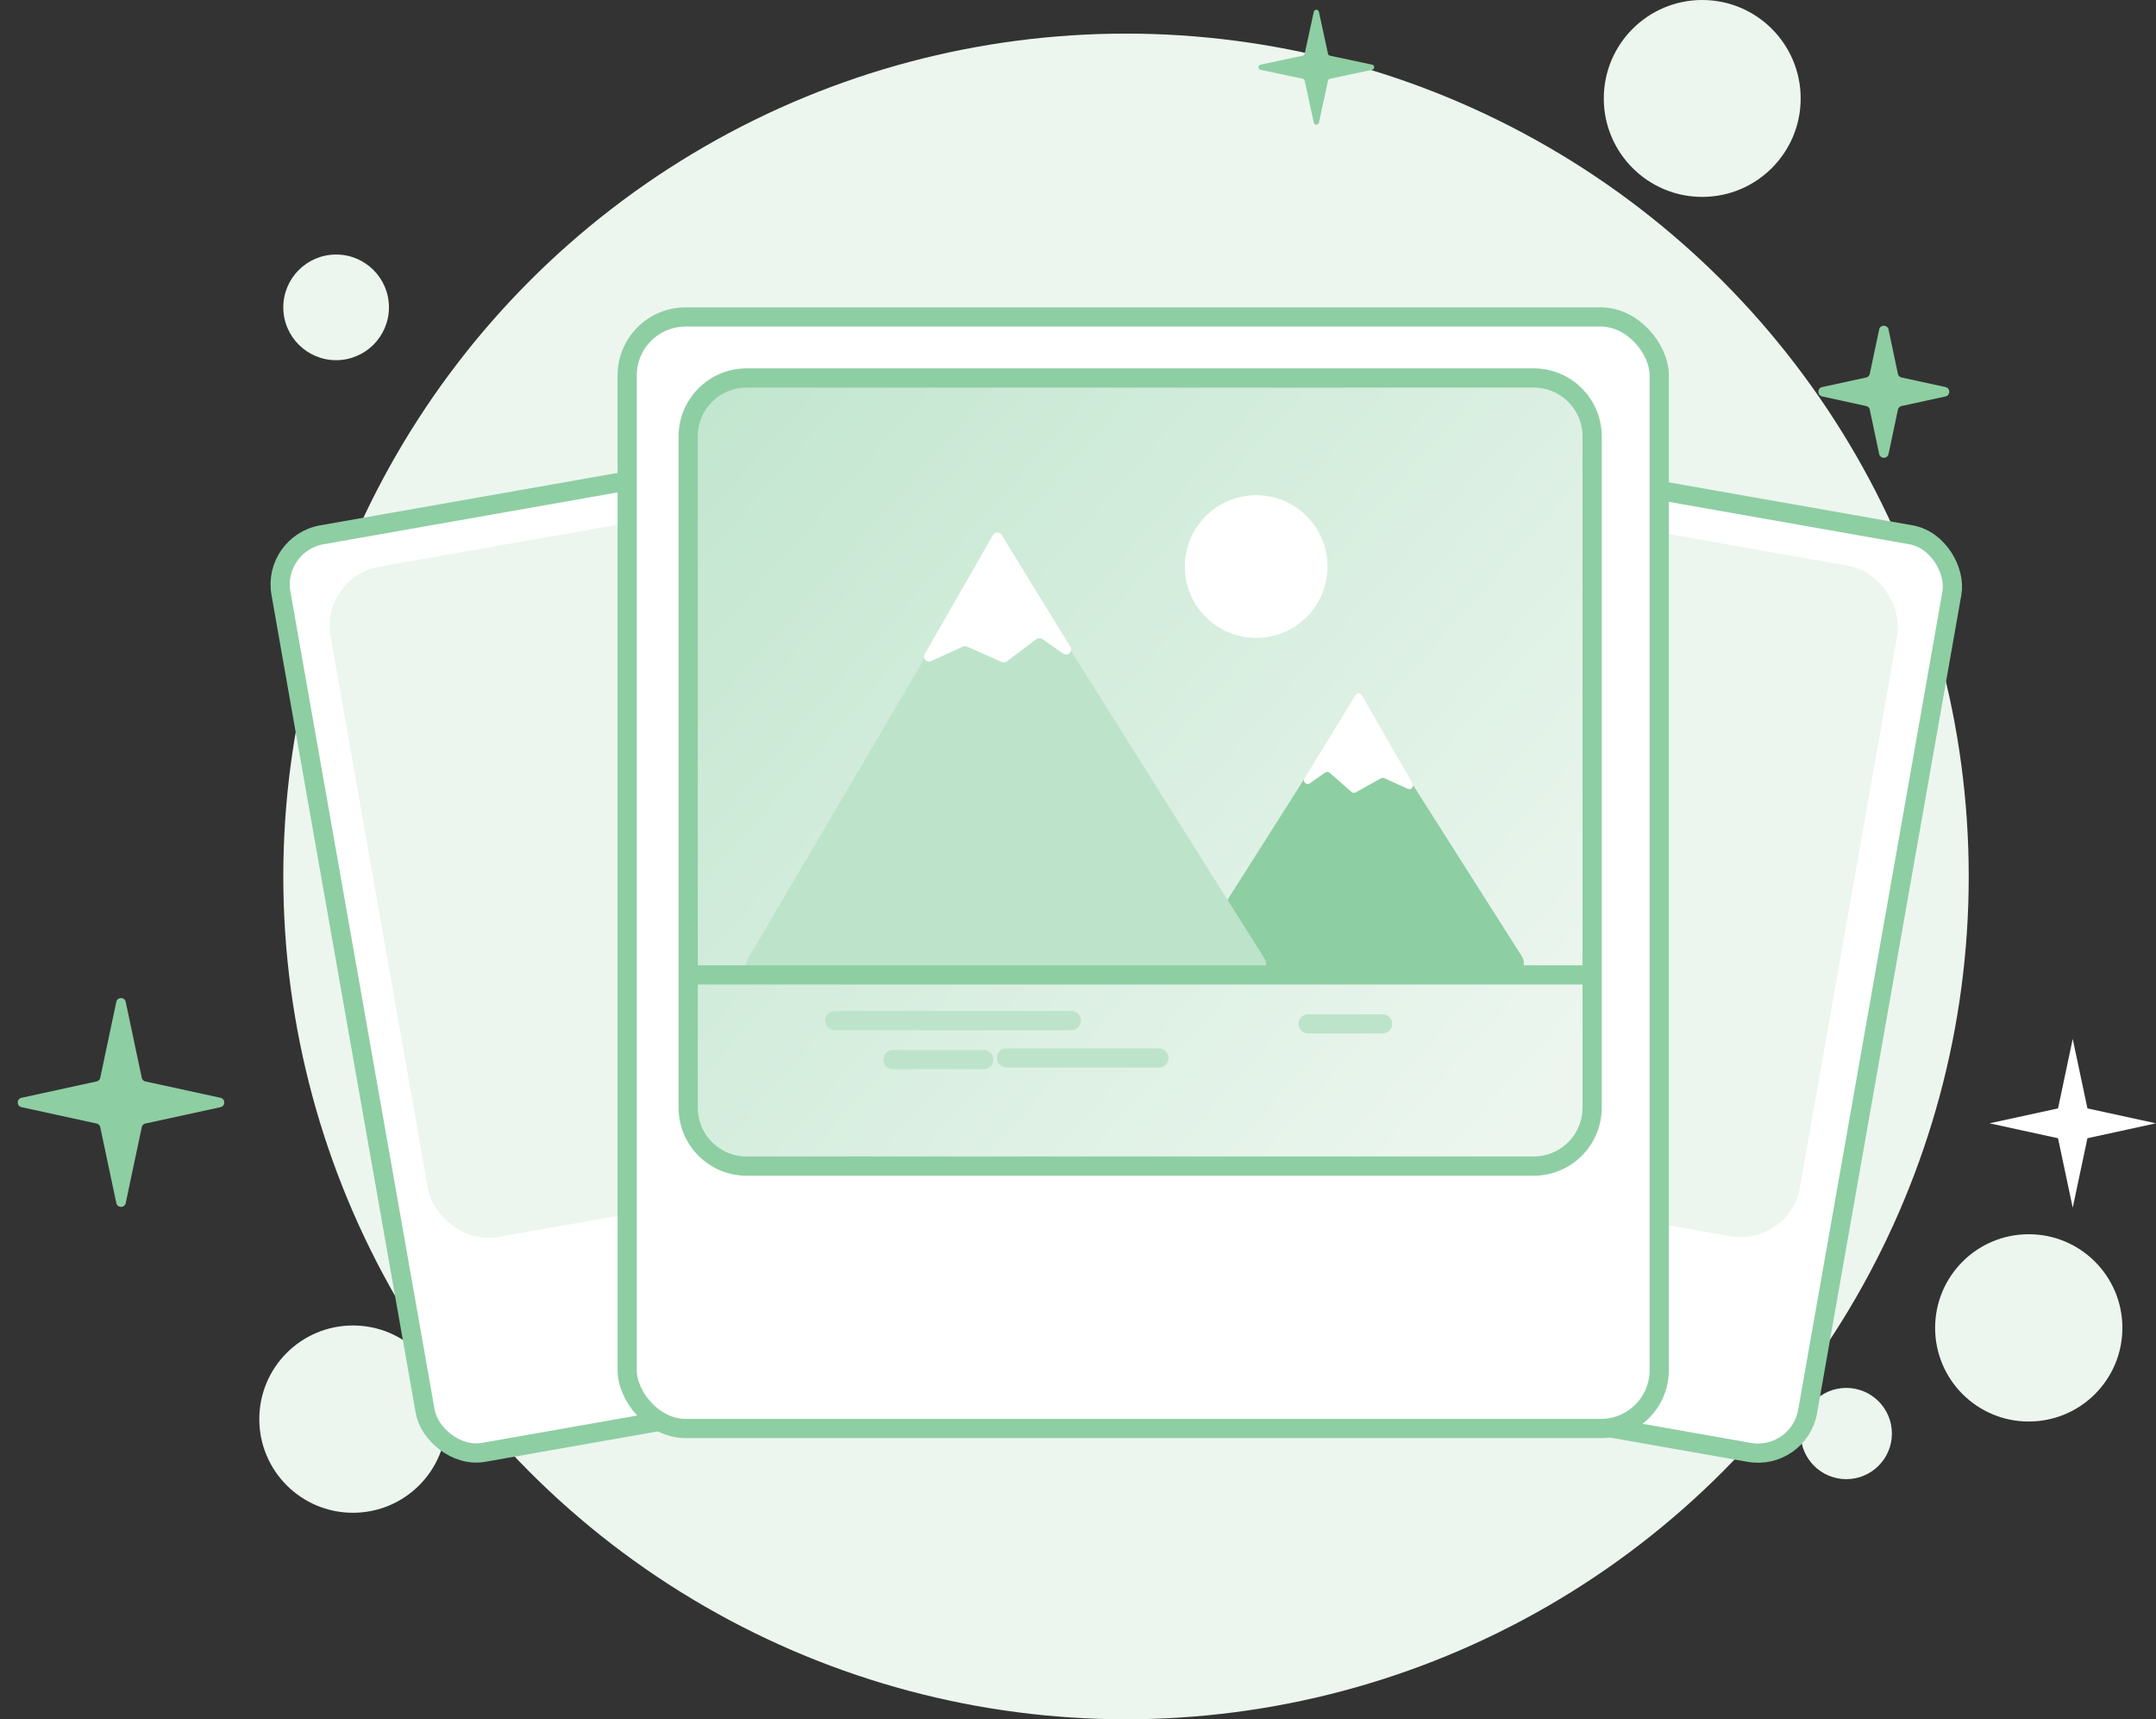 <svg width="449" height="358" viewBox="0 0 449 358" fill="none" xmlns="http://www.w3.org/2000/svg"><rect x="0" y="0" width="449" height="358" fill="#333333" stroke="none"/><circle cx="234.5" cy="182.5" r="175.5" fill="#ECF6EF"/><circle cx="70" cy="64" r="11" fill="#ECF6EF"/><circle cx="354.5" cy="20.5" r="20.5" fill="#ECF6EF"/><circle cx="73.5" cy="295.5" r="19.5" fill="#ECF6EF"/><circle cx="422.5" cy="276.5" r="19.5" fill="#ECF6EF"/><circle cx="384.5" cy="298.5" r="9.5" fill="#ECF6EF"/><path d="M262.525 14.537c-.579-.123-.579-.95 0-1.074l8.766-1.864a.548.548 0 0 0 .422-.42l1.888-8.705c.125-.577.948-.577 1.073 0l1.887 8.704a.549.549 0 0 0 .423.42l8.765 1.865c.58.123.58.95 0 1.074l-8.765 1.864a.549.549 0 0 0-.423.42l-1.887 8.705c-.125.576-.948.576-1.073 0l-1.888-8.704a.548.548 0 0 0-.422-.42l-8.766-1.865zM24.223 208.622c.224-1.057 1.733-1.057 1.957 0l3.342 15.793c.082.384.381.686.766.77l15.63 3.404c1.049.229 1.049 1.726 0 1.955l-15.63 3.404a1.001 1.001 0 0 0-.766.77l-3.342 15.793c-.224 1.057-1.733 1.057-1.957 0l-3.343-15.793a1.002 1.002 0 0 0-.765-.77l-15.63-3.404c-1.05-.229-1.05-1.726 0-1.955l15.63-3.404c.384-.084.684-.386.765-.77l3.343-15.793zm367.122-140c.223-1.057 1.733-1.057 1.956 0l1.95 9.213c.082.385.382.686.766.77l9.144 1.992c1.049.229 1.049 1.726 0 1.954l-9.144 1.992a1.002 1.002 0 0 0-.766.77l-1.95 9.213c-.223 1.057-1.733 1.057-1.956 0l-1.95-9.213a1 1 0 0 0-.766-.77l-9.144-1.992c-1.049-.228-1.049-1.725 0-1.954l9.144-1.992a1 1 0 0 0 .766-.77l1.95-9.213z" fill="#8ECEA3"/><path d="M431.658 216.331l3.063 14.467 14.26 3.107-14.26 3.106-3.063 14.468-3.062-14.468-14.261-3.106 14.261-3.107 3.062-14.467z" fill="#fff"/><rect x="230.846" y="81.891" width="180.208" height="194.008" rx="10.492" transform="rotate(10 230.846 81.891)" fill="#fff" stroke="#8ECEA3" stroke-width="4"/><rect x="239.457" y="94.188" width="157.917" height="137.749" rx="10.492" transform="rotate(10 239.457 94.188)" fill="#ECF6EF" stroke="#ECF6EF" stroke-width="4"/><rect x="56.683" y="113.184" width="180.208" height="194.008" rx="10.492" transform="rotate(-10 56.683 113.184)" fill="#fff" stroke="#8ECEA3" stroke-width="4"/><rect x="68.98" y="121.795" width="157.917" height="137.749" rx="10.492" transform="rotate(-10 68.98 121.795)" fill="#ECF6EF" stroke="#ECF6EF" stroke-width="4"/><rect x="130.613" y="66" width="214.934" height="231.453" rx="12.165" fill="#fff" stroke="#8ECEA3" stroke-width="4"/><path d="M155.485 78.707c-6.719 0-12.166 5.447-12.166 12.166v139.775c0 6.719 5.447 12.166 12.166 12.166h163.918c6.719 0 12.166-5.447 12.166-12.166V90.873c0-6.72-5.447-12.166-12.166-12.166H155.485z" fill="url(#a)" stroke="#8ECEA3" stroke-width="4"/><circle cx="261.607" cy="117.976" r="14.858" fill="#fff"/><path d="M280.436 148.308c.981-1.544 3.233-1.544 4.213 0l32.307 50.869c1.055 1.661-.139 3.833-2.107 3.833h-64.612c-1.968 0-3.162-2.172-2.107-3.833l32.306-50.869z" fill="#8ECEA3"/><path d="M207.407 115.765a.49.49 0 0 1 .838-.012l53.366 84.866a.49.49 0 0 1-.415.751H157.904a.49.49 0 0 1-.422-.739l49.925-84.866z" fill="#BDE4CB" stroke="#BDE4CB" stroke-width="4"/><path d="M206.796 111.408a1.052 1.052 0 0 1 1.808-.027l14.299 23.308c.597.971-.564 2.064-1.498 1.41l-4.335-3.034a1.05 1.05 0 0 0-1.233.02l-6.179 4.635c-.305.228-.71.274-1.058.119l-7.197-3.198a1.05 1.05 0 0 0-.861.003l-6.612 3.005c-.929.423-1.855-.594-1.346-1.48l14.212-24.761zm76.828 33.371a.78.78 0 0 0-1.341-.019l-10.609 17.292c-.443.722.418 1.532 1.111 1.047l3.179-2.225a.78.78 0 0 1 .961.052l4.53 3.964a.778.778 0 0 0 .892.095l5.255-2.92a.78.78 0 0 1 .701-.028l4.867 2.212c.69.314 1.376-.441.999-1.098l-10.545-18.372z" fill="#fff"/><path d="M173.811 212.526h49.301" stroke="#BDE4CB" stroke-width="4" stroke-linecap="round"/><path d="M147 203h183" stroke="#8ECEA3" stroke-width="4" stroke-linecap="square"/><path d="M209.601 220.293h31.749m-55.383.337h18.91m67.536-7.428h15.533" stroke="#BDE4CB" stroke-width="4" stroke-linecap="round"/><defs><linearGradient id="a" x1="122" y1="65.5" x2="315" y2="235" gradientUnits="userSpaceOnUse"><stop stop-color="#BDE4CB"/><stop offset="1" stop-color="#ECF6EF"/></linearGradient></defs></svg>